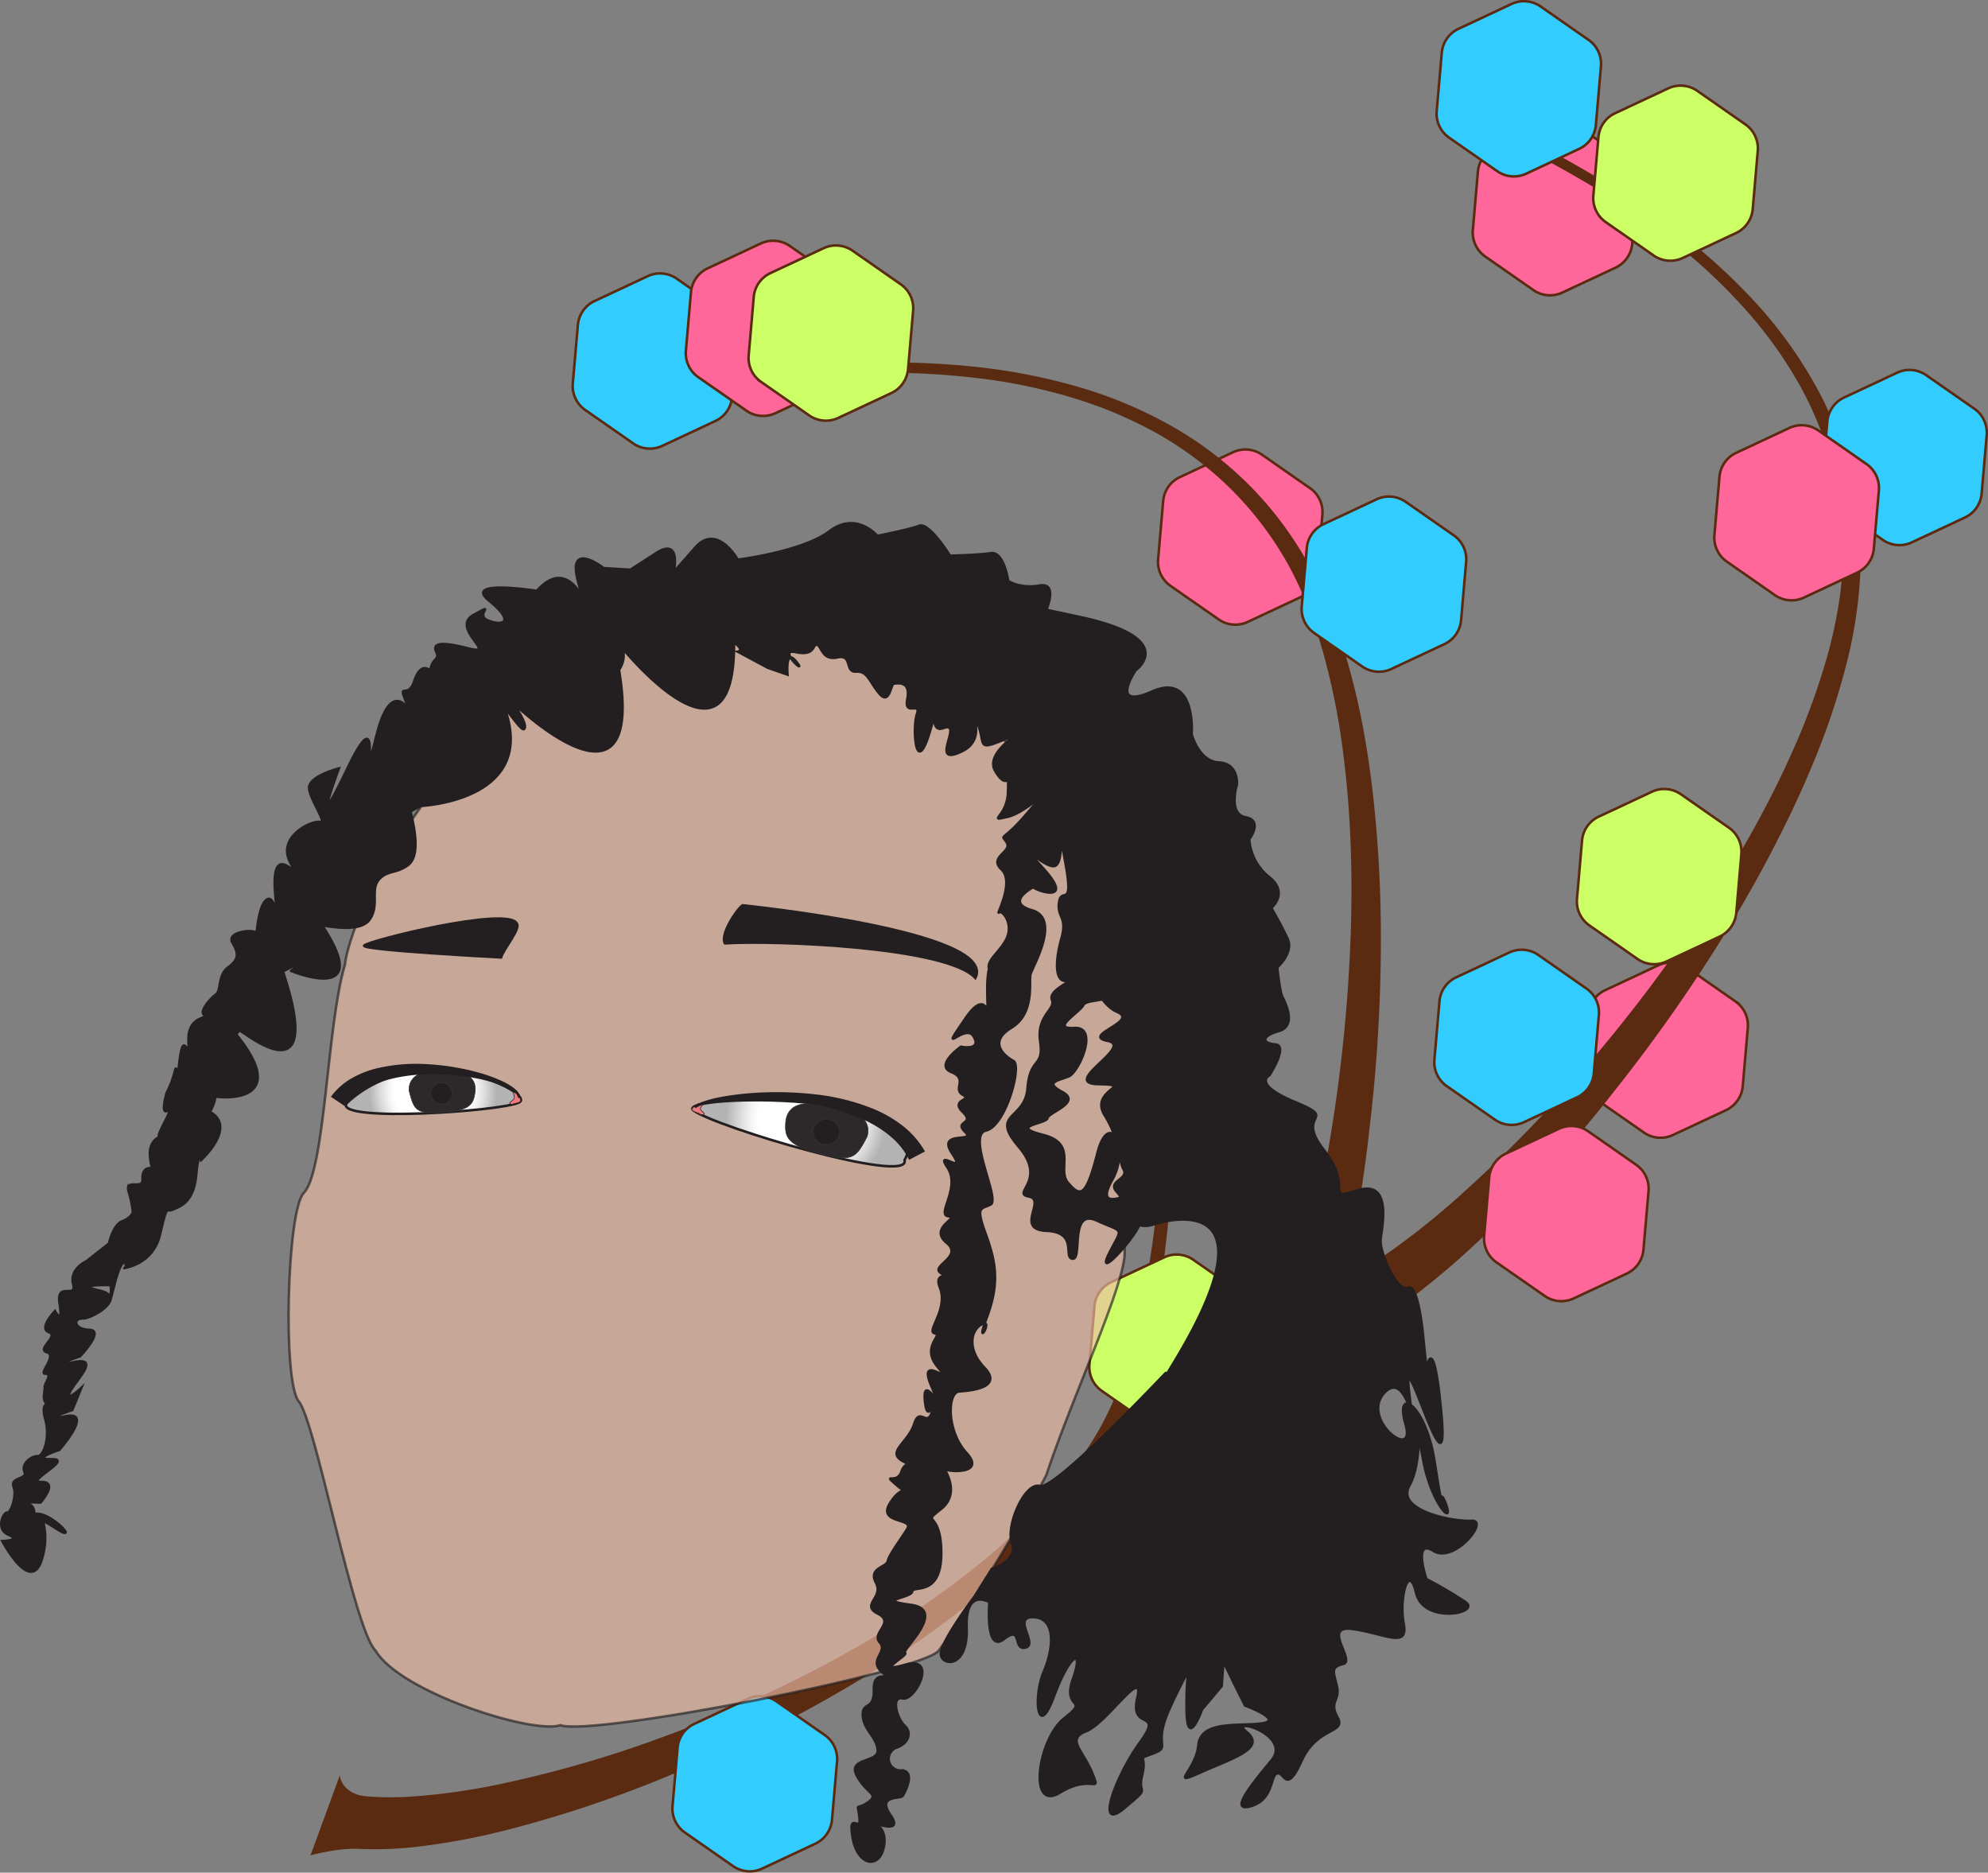 <svg id="Layer_2" data-name="Layer 2" xmlns="http://www.w3.org/2000/svg" xmlns:xlink="http://www.w3.org/1999/xlink" viewBox="0 0 785.03 739.36"><rect x="0" y="0" width="785.03" height="739.36" fill="#808080" stroke="none"/><defs><style>.cls-1{fill:#f69;}.cls-1,.cls-3,.cls-4{stroke:#5a2b10;}.cls-1,.cls-11,.cls-12,.cls-3,.cls-4,.cls-5,.cls-6,.cls-7,.cls-8,.cls-9{stroke-miterlimit:10;}.cls-2{fill:#5a2b10;}.cls-3{fill:#3cf;}.cls-4{fill:#cf6;}.cls-5{fill:#ecbca5;opacity:0.65;}.cls-11,.cls-12,.cls-5,.cls-6,.cls-9{stroke:#231f20;}.cls-6{fill:url(#radial-gradient);}.cls-7{fill:#2d292a;}.cls-7,.cls-8{stroke:#333;}.cls-7,.cls-8,.cls-9{stroke-width:0.25px;}.cls-10,.cls-12,.cls-8{fill:#231f20;}.cls-9{fill:#f37981;}.cls-11{fill:url(#radial-gradient-2);}</style><radialGradient id="radial-gradient" cx="319.39" cy="498.88" r="25.16" gradientTransform="translate(-27.48 7.91) rotate(-3.61)" gradientUnits="userSpaceOnUse"><stop offset="0.6" stop-color="#fff"/><stop offset="0.68" stop-color="#f6f6f6"/><stop offset="0.82" stop-color="#dcdcdc"/><stop offset="1" stop-color="#b3b3b3"/></radialGradient><radialGradient id="radial-gradient-2" cx="186.89" cy="484.67" r="25.2" gradientTransform="matrix(-1.19, -0.38, -0.4, 1.12, 886.4, 24.85)" xlink:href="#radial-gradient"/></defs><g id="flowers"><path class="cls-1" d="M665.49,290.42l-21,9.82a11.48,11.48,0,0,1-11.47-1l-19-13.24a11.49,11.49,0,0,1-4.89-10.42l2-23.07a11.49,11.49,0,0,1,6.59-9.44l21-9.83a11.51,11.51,0,0,1,11.47,1l19,13.24A11.49,11.49,0,0,1,674,257.9l-2,23.07A11.53,11.53,0,0,1,665.49,290.42Z" transform="translate(-151.81 -54.69)"/><path class="cls-1" d="M789.76,160.37l-21,9.83a11.48,11.48,0,0,1-11.47-1l-19-13.24a11.51,11.51,0,0,1-4.88-10.42l2-23.07a11.5,11.5,0,0,1,6.58-9.44l21-9.83a11.51,11.51,0,0,1,11.47,1l19,13.24a11.51,11.51,0,0,1,4.89,10.42l-2,23.07A11.49,11.49,0,0,1,789.76,160.37Z" transform="translate(-151.81 -54.69)"/><path class="cls-1" d="M833.4,493l-21,9.82a11.48,11.48,0,0,1-11.47-1l-19-13.24a11.51,11.51,0,0,1-4.88-10.42l2-23.07a11.5,11.5,0,0,1,6.58-9.44l21-9.83a11.5,11.5,0,0,1,11.47,1l19,13.24A11.51,11.51,0,0,1,842,460.43l-2,23.07A11.53,11.53,0,0,1,833.4,493Z" transform="translate(-151.81 -54.69)"/><path class="cls-2" d="M286,755.62a8,8,0,0,0,1.64,4,10.17,10.17,0,0,0,2.93,2.56,12.36,12.36,0,0,0,3.56,1.38,25.63,25.63,0,0,0,3.85.46,124.12,124.12,0,0,0,16.25,0,251.65,251.65,0,0,0,33.53-4.62,457,457,0,0,0,66.33-19.1A517.41,517.41,0,0,0,477.45,712c20.41-10.91,40.18-23.17,58.25-37.56a258.4,258.4,0,0,0,25.62-23.17,172.15,172.15,0,0,0,21.33-26.89,117.73,117.73,0,0,0,8.11-15c1.16-2.59,2.22-5.23,3.18-7.9s1.75-5.38,2.57-8.2c3.24-11.16,6-22.48,8.11-33.91a299.57,299.57,0,0,0,4.88-69.46,269.09,269.09,0,0,0-4.09-34.65c-1.06-5.72-2.35-11.4-3.79-17-.72-2.83-1.48-5.65-2.24-8.48-.38-1.42-.76-2.84-1.12-4.31-.17-.73-.34-1.47-.48-2.27a11.37,11.37,0,0,1-.17-1.28,4.71,4.71,0,0,1,.15-1.87l3.8,1.25c.05-.24,0,.07,0,.3a8.65,8.65,0,0,0,.13.91c.11.65.27,1.34.43,2,.34,1.38.72,2.79,1.09,4.2.76,2.83,1.53,5.67,2.26,8.53q2.19,8.56,3.86,17.28a273.38,273.38,0,0,1,4.49,35.14A301.47,301.47,0,0,1,614,525a344.57,344.57,0,0,1-3.82,35.25c-1.87,11.67-4.34,23.26-7.34,34.7-.74,2.83-1.53,5.76-2.48,8.64s-2,5.71-3.19,8.5A137.74,137.74,0,0,1,589,628.24a180.87,180.87,0,0,1-21.44,28.82,267,267,0,0,1-25.78,24.8,414.33,414.33,0,0,1-58.42,40.77,544.7,544.7,0,0,1-63.82,31.63,473.21,473.21,0,0,1-67.81,23,267.91,267.91,0,0,1-35.86,6.64,145,145,0,0,1-18.9.88c-1.62,0-3.25-.17-4.92-.16a51.51,51.51,0,0,0-5.17.27c-1.78.19-3.66.45-5.68.83s-4.21.78-6.78,1.5Z" transform="translate(-151.81 -54.69)"/><path class="cls-2" d="M626.86,629.17a8.92,8.92,0,0,0,4.7,0,7.8,7.8,0,0,0,2-.73,12.61,12.61,0,0,0,1.83-1.05,14.42,14.42,0,0,0,3-2.94c.43-.55.82-1.14,1.21-1.73l1.11-1.83a146.38,146.38,0,0,0,8.14-15.73,302.58,302.58,0,0,0,12.68-34.42A544.29,544.29,0,0,0,678.06,498a620.93,620.93,0,0,0,7.12-74.58c.84-25,0-50-3.41-74.73a271.12,271.12,0,0,0-7.52-36.49,178,178,0,0,0-5.88-17.6,144.66,144.66,0,0,0-7.75-16.76,134.25,134.25,0,0,0-22.13-29.44,137.54,137.54,0,0,0-29.44-22.39,168.25,168.25,0,0,0-34.32-14.45A218.54,218.54,0,0,0,538.05,204a305.45,305.45,0,0,0-37.54-2.14c-6.28,0-12.57.23-18.85.52l-9.46.46c-1.59.07-3.17.15-4.79.18-.81,0-1.64,0-2.49,0-.45,0-.85,0-1.38-.11l-.37-.06c-.13,0-.32-.07-.47-.11l-.25-.07a1.49,1.49,0,0,1-.31-.12,3.75,3.75,0,0,1-.82-.54l2.78-2.87a.67.67,0,0,0-.31-.24h0a.29.29,0,0,0,.1,0l.21,0c.25,0,.65.05,1,.08.73,0,1.48,0,2.25,0,1.53,0,3.11-.1,4.67-.17l9.46-.46c6.33-.29,12.67-.5,19-.52a308.56,308.56,0,0,1,38.06,1.86A234.6,234.6,0,0,1,576.08,207a173,173,0,0,1,35.58,14.36A143.51,143.51,0,0,1,642.86,244a140.49,140.49,0,0,1,23.93,30.41,177.77,177.77,0,0,1,15.29,35.5A280.86,280.86,0,0,1,691,347.3c2.17,12.62,3.59,25.33,4.58,38.06s1.48,25.5,1.52,38.26A631.68,631.68,0,0,1,692.64,500,559.77,559.77,0,0,1,679,575.69a322.89,322.89,0,0,1-11.85,37.21,167.55,167.55,0,0,1-8.46,18.3l-1.25,2.26c-.44.76-.9,1.5-1.31,2.28a47.73,47.73,0,0,0-2.27,4.94c-.76,1.74-1.29,3.62-2,5.67-.34,1-.55,2.11-.89,3.26a32.23,32.23,0,0,0-.82,3.75Z" transform="translate(-151.81 -54.69)"/><path class="cls-2" d="M666.43,559.79a8.86,8.86,0,0,0,4,2.49,7.71,7.71,0,0,0,2.11.44,12.44,12.44,0,0,0,2.11.07,14.3,14.3,0,0,0,4.09-.93c.66-.24,1.3-.54,1.94-.84l1.91-1a147.49,147.49,0,0,0,15.18-9.13,301.31,301.31,0,0,0,28.85-22.65A544.92,544.92,0,0,0,778.81,475,619.74,619.74,0,0,0,824,415.24c13.82-20.81,26.29-42.57,36.3-65.4a272.5,272.5,0,0,0,12.75-35,182,182,0,0,0,4.22-18.07,143.66,143.66,0,0,0,2.19-18.33,134.43,134.43,0,0,0-3.39-36.68,137.65,137.65,0,0,0-13.32-34.5,167.76,167.76,0,0,0-21.64-30.31,217.33,217.33,0,0,0-27.25-25.7A305.73,305.73,0,0,0,783,129.72c-5.36-3.27-10.81-6.39-16.32-9.45l-8.29-4.56c-1.39-.77-2.78-1.54-4.17-2.37-.7-.41-1.4-.84-2.11-1.31-.37-.27-.71-.48-1.11-.83l-.29-.24c-.1-.08-.24-.23-.35-.34l-.17-.19a2.23,2.23,0,0,1-.2-.26,4.51,4.51,0,0,1-.42-.89l3.88-1a.73.73,0,0,0-.14-.37c-.07-.07,0,0,0,0l0,0s0,0,.07.08l.17.13c.19.17.52.39.79.58.6.4,1.25.8,1.91,1.19,1.32.79,2.69,1.55,4.06,2.31l8.3,4.57c5.54,3.07,11,6.22,16.46,9.53a309.36,309.36,0,0,1,31.43,21.56,233.37,233.37,0,0,1,28.15,25.85,173.16,173.16,0,0,1,22.77,30.89,143.54,143.54,0,0,1,14.68,35.64,140.92,140.92,0,0,1,4.42,38.44,178.57,178.57,0,0,1-5.6,38.24,282.21,282.21,0,0,1-12.07,36.51c-4.77,11.88-10.23,23.45-16.07,34.81S840.68,410.74,834,421.62a632,632,0,0,1-43.84,62.74,563.81,563.81,0,0,1-51.29,57.26,323.53,323.53,0,0,1-29.62,25.46,167.52,167.52,0,0,1-16.8,11.14l-2.25,1.27c-.77.41-1.55.81-2.31,1.26a46.65,46.65,0,0,0-4.52,3c-1.57,1.08-3,2.4-4.65,3.8-.83.7-1.57,1.51-2.47,2.3a35.41,35.41,0,0,0-2.66,2.76Z" transform="translate(-151.81 -54.69)"/><path class="cls-3" d="M473.74,782.63l-21,9.83a11.53,11.53,0,0,1-11.47-1l-19-13.25a11.51,11.51,0,0,1-4.89-10.42l2-23.07A11.49,11.49,0,0,1,426,735.3l21-9.83a11.5,11.5,0,0,1,11.47,1l19,13.24a11.52,11.52,0,0,1,4.88,10.42l-2,23.07A11.53,11.53,0,0,1,473.74,782.63Z" transform="translate(-151.81 -54.69)"/><path class="cls-3" d="M722.19,309l-21,9.83a11.53,11.53,0,0,1-11.47-1l-19-13.24a11.52,11.52,0,0,1-4.88-10.42l2-23.08a11.53,11.53,0,0,1,6.58-9.44l21-9.83a11.53,11.53,0,0,1,11.47,1l19,13.24a11.53,11.53,0,0,1,4.88,10.43l-2,23.07A11.53,11.53,0,0,1,722.19,309Z" transform="translate(-151.81 -54.69)"/><path class="cls-3" d="M774.59,487.92l-21,9.83a11.51,11.51,0,0,1-11.47-1l-19-13.24a11.52,11.52,0,0,1-4.89-10.42l2-23.07a11.52,11.52,0,0,1,6.59-9.45l21-9.82a11.51,11.51,0,0,1,11.47,1l19,13.25a11.49,11.49,0,0,1,4.89,10.42l-2,23.07A11.5,11.5,0,0,1,774.59,487.92Z" transform="translate(-151.81 -54.69)"/><path class="cls-3" d="M927.75,259l-21,9.83a11.48,11.48,0,0,1-11.47-1l-19-13.24a11.51,11.51,0,0,1-4.89-10.42l2-23.07a11.49,11.49,0,0,1,6.59-9.44l21-9.83a11.48,11.48,0,0,1,11.47,1l19,13.24a11.51,11.51,0,0,1,4.88,10.42l-2,23.07A11.5,11.5,0,0,1,927.75,259Z" transform="translate(-151.81 -54.69)"/><path class="cls-3" d="M434.3,220.91l-21,9.83a11.51,11.51,0,0,1-11.47-1l-19-13.24A11.52,11.52,0,0,1,378,206.1L380,183a11.52,11.52,0,0,1,6.59-9.45l21-9.83a11.53,11.53,0,0,1,11.47,1L438,178a11.49,11.49,0,0,1,4.89,10.42l-2,23.07A11.5,11.5,0,0,1,434.3,220.91Z" transform="translate(-151.81 -54.69)"/><path class="cls-3" d="M775.49,113.43l-21,9.83a11.5,11.5,0,0,1-11.47-1l-19-13.24a11.52,11.52,0,0,1-4.88-10.42l2-23.07a11.53,11.53,0,0,1,6.58-9.45l21-9.83a11.51,11.51,0,0,1,11.46,1l19,13.25A11.51,11.51,0,0,1,784,80.92l-2,23.07A11.5,11.5,0,0,1,775.49,113.43Z" transform="translate(-151.81 -54.69)"/><path class="cls-1" d="M479,208l-21,9.83a11.51,11.51,0,0,1-11.46-1l-19-13.24a11.52,11.52,0,0,1-4.88-10.42l2-23.08a11.51,11.51,0,0,1,6.58-9.44l21-9.83a11.53,11.53,0,0,1,11.47,1l19,13.24a11.53,11.53,0,0,1,4.88,10.43l-2,23.07A11.53,11.53,0,0,1,479,208Z" transform="translate(-151.81 -54.69)"/><path class="cls-1" d="M885.12,280.81l-21,9.83a11.53,11.53,0,0,1-11.47-1l-19-13.25A11.49,11.49,0,0,1,828.8,266l2-23.07a11.49,11.49,0,0,1,6.59-9.44l21-9.83a11.51,11.51,0,0,1,11.47,1l19,13.24a11.5,11.5,0,0,1,4.89,10.42l-2,23.07A11.53,11.53,0,0,1,885.12,280.81Z" transform="translate(-151.81 -54.69)"/><path class="cls-1" d="M794.23,557.51l-21,9.83a11.53,11.53,0,0,1-11.47-1l-19-13.24a11.52,11.52,0,0,1-4.89-10.43l2-23.07a11.53,11.53,0,0,1,6.58-9.44l21-9.83a11.53,11.53,0,0,1,11.47,1l19,13.24A11.51,11.51,0,0,1,802.79,525l-2,23.07A11.52,11.52,0,0,1,794.23,557.51Z" transform="translate(-151.81 -54.69)"/><path class="cls-4" d="M830.89,424.47l-21,9.83a11.53,11.53,0,0,1-11.47-1l-19-13.25a11.51,11.51,0,0,1-4.89-10.42l2-23.07a11.49,11.49,0,0,1,6.59-9.44l21-9.83a11.5,11.5,0,0,1,11.47,1l19,13.24A11.52,11.52,0,0,1,839.44,392l-2,23.07A11.53,11.53,0,0,1,830.89,424.47Z" transform="translate(-151.81 -54.69)"/><path class="cls-4" d="M503.8,209.87l-21,9.83a11.53,11.53,0,0,1-11.47-1l-19-13.25a11.51,11.51,0,0,1-4.88-10.42l2-23.07a11.5,11.5,0,0,1,6.58-9.44l21-9.83a11.51,11.51,0,0,1,11.47,1l19,13.24a11.52,11.52,0,0,1,4.89,10.42l-2,23.07A11.52,11.52,0,0,1,503.8,209.87Z" transform="translate(-151.81 -54.69)"/><path class="cls-4" d="M837.27,146.73l-21,9.83a11.51,11.51,0,0,1-11.46-1l-19-13.24A11.53,11.53,0,0,1,781,131.91l2-23.07a11.51,11.51,0,0,1,6.58-9.44l21-9.83a11.53,11.53,0,0,1,11.47,1l19,13.24a11.53,11.53,0,0,1,4.88,10.43l-2,23.07A11.53,11.53,0,0,1,837.27,146.73Z" transform="translate(-151.81 -54.69)"/><path class="cls-4" d="M638.34,608.24l-21,9.83a11.5,11.5,0,0,1-11.47-1l-19-13.24A11.51,11.51,0,0,1,582,593.43l2-23.07a11.53,11.53,0,0,1,6.58-9.45l21-9.82a11.5,11.5,0,0,1,11.47,1l19,13.25a11.51,11.51,0,0,1,4.88,10.42l-2,23.07A11.5,11.5,0,0,1,638.34,608.24Z" transform="translate(-151.81 -54.69)"/></g><path id="faceShape" class="cls-5" d="M459.23,306.59c-111.41-19-168.73,104.83-171.21,129-7.1,23.27-7.77,81.9-16.36,90.21-6.54,7.42-8.31,74.67-1.82,82.27s21.7,89.82,30.25,98.29c9.73,16.52,62.21,33.15,73,29.47,12.6,4.56,143-21,149.44-29.47s28.65-42.87,42.44-69.24c10.09-30.7,31.68-76.4,30.93-88.38S632,328.76,459.23,306.59Z" transform="translate(-151.81 -54.69)"/><g id="rightEye"><path id="Eye" class="cls-6" d="M288.59,490.34c-4.31,7.55,61,3.15,68.19-.37S317.48,463.15,288.59,490.34Z" transform="translate(-151.81 -54.69)"/><path id="lens" class="cls-7" d="M339.22,482.73a7.53,7.53,0,0,1,.18,3.17c-.62,4.53-1.83,7.27-12.39,7.93-10.83.74-11.67-.59-13.65-8.52-.36-5.71,5.21-8.34,12.6-8.17C333.53,477.76,338,478.68,339.22,482.73Z" transform="translate(-151.81 -54.69)"/><circle id="pupil" class="cls-8" cx="174.36" cy="431.69" r="4.22"/><path class="cls-9" d="M354.9,488.19c.26-1.26-1.46-2.59,1.16-2.05.76,2,1.54,2.19,1.28,3.45-1,.8-2.66.66-3.22,1.18C351.5,490.22,354.64,489.45,354.9,488.19Z" transform="translate(-151.81 -54.69)"/><path class="cls-10" d="M356.37,488.15a3.34,3.34,0,0,0-1-1.8,10.73,10.73,0,0,0-1.85-1.38,25.17,25.17,0,0,0-4.3-2,60.71,60.71,0,0,0-9.29-2.52,92.09,92.09,0,0,0-19.15-1.6,64.28,64.28,0,0,0-18.57,2.93c-5.8,1.94-11.07,5.21-13.85,9.88l-5.88-3.94a26.34,26.34,0,0,1,8.33-7.38,38.65,38.65,0,0,1,9.85-3.87,68.43,68.43,0,0,1,20.19-1.6,94.19,94.19,0,0,1,19.64,3.21,61.9,61.9,0,0,1,9.37,3.35,27,27,0,0,1,4.37,2.48,11.17,11.17,0,0,1,1.94,1.71,4.23,4.23,0,0,1,1.13,2.49Z" transform="translate(-151.81 -54.69)"/></g><g id="leftEye"><path id="Eye-2" data-name="Eye" class="cls-11" d="M509,512.73c2.74,10-75.8-13.42-83.39-19.71S524.48,484.62,509,512.73Z" transform="translate(-151.81 -54.69)"/><path id="lens-2" data-name="lens" class="cls-7" d="M463.06,494.22a8.53,8.53,0,0,0-1,3.65c-.4,5.42.37,8.89,13.17,12.19,13.12,3.45,14.5,2.11,19-6.63,1.92-6.56-4.25-11-13.38-12.53C471.32,489.81,465.62,489.81,463.06,494.22Z" transform="translate(-151.81 -54.69)"/><ellipse id="pupil-2" data-name="pupil" class="cls-8" cx="478.08" cy="501.6" rx="5.01" ry="5.3" transform="translate(-189.03 910.19) rotate(-88.33)"/><path class="cls-9" d="M428.39,492.36c.07-1.15,2.58-1.85-.78-2.05-1.53,1.5-2.54,1.49-2.61,2.63,1,.95,3,1.24,3.54,1.83C431.89,495,428.32,493.5,428.39,492.36Z" transform="translate(-151.81 -54.69)"/><path class="cls-10" d="M425.88,491.58l.65-.54a4.79,4.79,0,0,1,.68-.42,10.06,10.06,0,0,1,1.41-.67,14.59,14.59,0,0,1,1.44-.53,13.42,13.42,0,0,1,1.45-.45c2-.58,3.94-1,5.92-1.35a115,115,0,0,1,12-1.42,135.4,135.4,0,0,1,24.23.55,85.54,85.54,0,0,1,23.83,6.07,49.61,49.61,0,0,1,10.95,6.49,35,35,0,0,1,8.63,10l-6.26,3.31a28.29,28.29,0,0,0-6.46-8.47,43.31,43.31,0,0,0-9.23-6.29c-6.76-3.52-14.36-5.65-22.05-7.12a131.45,131.45,0,0,0-23.56-2.06,114.43,114.43,0,0,0-11.85.63c-2,.25-3.92.5-5.84.94-.48.09-1,.21-1.43.34s-.95.25-1.4.42a9.7,9.7,0,0,0-1.33.53,5.61,5.61,0,0,0-1.14.7Z" transform="translate(-151.81 -54.69)"/></g><g id="brows"><path id="rightEyebrow" class="cls-12" d="M349.67,432.7c1.08-3.56,8-11.43,6.14-13.5-3.92-6.75-59.46,7.07-60.22,8.86S349.67,432.7,349.67,432.7Z" transform="translate(-151.81 -54.69)"/><path id="leftEyebrow" class="cls-12" d="M445,412.13c-2.51,1.91-8.89,11.62-6.93,15,19.16-1.21,87.62,1.28,98.9,13.69C546.29,422.31,445,412.13,445,412.13Z" transform="translate(-151.81 -54.69)"/></g><path id="hair" class="cls-12" d="M301.72,401.62c3.34-3.39,6.58-2,11.16-5.35,4-2.87,3.61-11,1-21.21l4.06-2.19S364.56,371,351,334c-.51-1.41,6.61,9.55,7.73,8.53,1.94-1.76-4.63-10.62-4.63-10.62s52.74,51.29,42.14-12.75a10.11,10.11,0,0,0,1.48-8.43s44.48,54.83,43.93-2.41c4.4,3.22,1.54,3.68,1.54,3.68L455,318.34l7.79,2.7s-1.08-10.87,3.55-5-8.11-5.57-.25-3.88,6.43-3.33,8.32-2.93,1.94,6.36,8.07,5,2.8,5.91,7.37,5.62,5,3.62,9.14,8.6,4.5-3.78,5.81-3.86,6.72-1.32,5.31,6,5.61.74,3.76,6.11-.44,27.61,5.94,4-4.08,4.63,4.46,1.47S518,358,531.78,351.26,528,325,535.44,336s0,16.1,12.52,10.83-8.15,3.89-3.12,12.32,5.31-1.21,5,8.43-8.46,11.46-.27,9.63,18.78-14.3,8.19-1.82-10.85,8.11-8.43,11.89S542,393,547.29,397.94s-2.22,18.25-1,17,6.14,4.55,2.74,10.88-11,9.95-3.77,14.49-3.81-18.82-3.58,5.65,3.11-6.25-8.51,10.63-.34,1.5,3.09,7.3-5,4.08-5,4.08-10.47,7.33-3.75,10,.42,6.67,4.5,8.95-5.13,1.79,0,6.82-3.72,3.33.94,7.88-11.43-.91-5.15,8.49-7.15-2.44-1.84,5.54-4.5,18.68.34,19.23-8,4.43-.65,10.52-9.44,9.78-.51,12.71-5.67-3.69-2.19,4.89-5.58,17.46-2,18.11-5.79,5.18,1.29,13.48-8.45-6.32-2.7,7.24-3.57-5.93-2.5,5.79,5.1-4.69,3.09,3.51-5-1.56-7.31,5.75-10.79,10.9-4.88,14.46,1.69-1-.16,4.38-7.87.06-1.85,5.37,3.33-2-2.44,6.71,9.36,6,6.59,10.51S503,668.32,502.41,671s-7.82,2.68-4.69,8.6-6.14,8.7.77,12.2-2.71,7.6.71,11.32-4.5,6.92.74,11.58-3.29-1.8-3.05,6.93-4.61,4.66-4.37,10.33,5.43,8.4,5.88,13.62-12,3-8.25,10.14,9.25,7.29,4.32,10.66-4-.69-3.27,5.89-4.64-3.21-2.68,8,10.55,12.45,12.29,3.6-5.65-10.14-5.65-10.14,14.06,5.93,8.36-2.28,3.81-6.36,4.74-7.73,5.35-10-.63-10a4.66,4.66,0,0,1-1.74-9.07C510.6,743,512,738.75,509,736s-5.54-11.86-.68-10.75,14-16.94,1-13.29,1.63-3.93-.16-4.69,17-17,2.3-18.95.27-2.64.54-5.28,11.49,2.34,11.49-15.15-8.32-10.85,0-17.49.23-17.07,1.19-15.82,16.76,2.44,8.78-6.24-7.63-24-2.84-24.3,17.39-1.54,9.9-9.37-4.92-15.59-.65-17.31-3.27,10.56,1.59-2.43,3.91-21.23-.32-32.77-2-9.93,1.86-11.92-9.62-27.44-1.84-29.21,14.31-25.6,10.83-27.45-10.22-7.43-.83-13.1,6.86-18.12,7.55-21.05,12.29-22,.59-25.34,2-9.87.73-9.23,17.28,7.7,3.92-7.11,0,0,4.31-1.15.94-19.73,4.29-1.14-1.6,9.17-2.52,15.41,3.41,5.52.91,14.42-2.45,16.62,1.49,16.67-6.78,3.48-5.22,7.47-6.17,6.08-4.64,16.54-4,5.77-5,18.41-15,9.6-3.48,23.08-3.09,18.34,4,19.64-5.73,13,7,13.55,6.36,10.73,10.31,11S574,531.57,585,536.62s10.18,2.11,4.75,13,9.23-4.94,11.93-11.23,11.45-8.6,10-6.75,10.92,11.36-4.36-16,4.44,4.62-2.69,7.7-21,10.31-13.68-2.67-1.28-28.32-5.84-10.54-6.8,17-11.51,11.64,4-15.49-9.94-19,1.47-4.39,1.77-6.63,13.6-6.18,5.91-10.27-1.17-4.57,2.66-6.3,11.88-19.58,2.08-19,2-6.08,3.58-9.14,17.37.15,8-10.33-3.73,9.27,5.26,13.08-14.4,9.38-3.71,11.46-19,16.84-3.69,17.09-3.77,2.21,2.52,12.32,5.32,17.43,7.49,21.39-6.84,4.46-2.55,9,3.83,16,14.41,12.65,46.76-9.58,8.09,54.32-2.31,3.38-3.34,4.37-43.78,46.39-49.7,44.64-13.59,15.79-11,22.62-8,10.11-8,10.11L536.64,685s-13.5,17.92-13.3,22.72,10.76,5.88,10.18-10.26,9-10.19,9-10.19-1.78,20.34,5.72,14.56,3.35,4.54,8.52,3.34-5.59-12.32,3.18-12,8.17,11.73,4,21.61-2.48,27.31,4,9.83,12-19.59,7.56-7.06,7,7.43-3.39,15.52-14.54,37.2-1.78,29.4,16.38,1.15,12.76-7.8-10.46-13.33-2.35-16.47,23.25-26.38,20.16-13.07,10.75,4.13,1.1,17.42-17.86,35.67-6.44,26.2,5.17-4.7,7.26-13.14-2.68-6,4.21-8.57,1.2-2.7,4.9-13.43S631,697,626.5,702.07s-6.3,10.89-6.13,27.49,6.12.05,6.12.05l7.73-9.21.7-9.68,4.53,9.35,4,8s15.21,5.6,7,7-24.44-1.52-25.4,8.59-11.79,16.49.69,10.89,26.23-9.52,18.38-16,18.22,1,9.78,11.18-16.94,20.75-7.94,18,7.34-12.26,10.24-12.88,3.47,8.52,9.61-5S683.5,739.13,680,732.79s1-6.62-.26-12.22-2.75-7.7,2.42-8.9-8.85-15.62,3.94-13.8,21.92,7.8,20-2.14,1.94-24.61,4.92-12.11,25.86,8,19.46,3.58a171.88,171.88,0,0,0-15.44-9.08s-5.4-16.28,2.8-11.11,22.39-12.34,15-11.88-30-4.06-24.49-13.89,2.23-27.11,5.51-9.83,12.12,25.9,9,17.36-1,5.62-4.59-17.26S702.42,601.76,706.83,617s-18-1.93-8.39-12.37,12.57,23,9.76-.62,16,45.58,12.87,9.91-6-18.85-6-18.85l-1.18-11.75s-1.83-22.18-6.08-20.17S696.44,549.2,697,544s4.63-23.63-9.09-19.34-1.37-.87-13.25-15.86,6.26-11.68-11.25-18.92-10.29-10.68-10.29-10.68,7.57-11.73,2.29-12.15-5.88-3.17,1.42-5.3,2.34-11.43,1.33-13.56-2-11.53-2-11.53,6.63-5.81,4.1-11.33-6.45-12.16-6.45-12.16,7.06-5.92-.77-12.14a21,21,0,0,1-7.94-15s5.66-7.35-1.42-8.66-3.44-12.9-3.44-12.9.79-8.35-7.11-8.73-10.76-11.13-10.76-11.13,1.95-24.6-15.49-16.94-6.65-8.33-6.65-8.33,17.45-12.47-21.49-20.94-14.07-2.19-14.07-2.19,5.38-11.69-2.4-10.33-12.36-1.84-12.36-1.84-1.61-11.71-6.81-10.94-16.13,1-16.13,1-8.26-13.28-12.1-11.82-16.6,4-16.6,4-8.31-9.93-18.92-1.85-36.21,11.23-36.21,11.23-8.15-14.57-16.71-4.85l-8.57,9.72s3.15-14-7-7.43l-10.12,6.54-10.54-.64s-14.48-11.24-10.17,5.06S377.86,272,363.81,288c0,0-29.42-4.7-18.89,3.82s5.44,10.15-.31,7.89,3.76-7.45-5.75-2.26,10.14,16.39-2.15,13.24-14-1.56-12.57,1.55-1.66,2-2.44,7.28c0,0-3.62-4-6.26,4s-7-.72-2.67,9.79-5-16.88-12.24,11.56,3.79-18.6-11.42,13-3.48.22-3.48.22-12.34,3.11-11.74,8,7.36,13.82,4.22,13.14-17,5.74-11.72,15.9-7.68-10.89-5.94,12,1.25,1.38-2.76,2.51-4.55,15.59-4.68,13.63-12-.88-9.39,3.6,2.46,6.66-1.71,9.77-2.63,9.14-4.87,10.74-6.85,6.84-4.44,8.15-6.71-.16-6.36,10-1.85-6.19-3.56,8.29-.65-1-1.8,3.7a41.77,41.77,0,0,1-3.25,8.66s-2.64,8.94.44,7-5.44,10.74-3.13,10.35-4.68-.24-3.87,8,3.53,5.18,1.45,4.58-4.67-.15-4.4,4.2-7-.43-5.53,4.72a43.19,43.19,0,0,1,1.69,8.21s-.45,2.21-4.15,3.61-5.27,8.79-5.27,8.79l-8.89,7s-6.8,3-5.26,9.07-6.79-1.32-5.35,7.63-1.85,3-1.85,3-6.56,6.83-2.39,8.31-5,6.73-.78,7.92-3.49,8.68-.55,8.49-.5,4.11-.32,5.27-1,4.72.38,6.09-2.1-.45-.12,6.72-.75,14.66-3.1,14.5-6.51,3-5.15,6.13-5.7,2-4.29,5.9-1.36,10.78-2.56,10.27-4.84,6.43.55,8.71-2.45,2.49-2.45,2.49,11.25,21.44,15.6,7.18S164,652,174.58,658.57s-9-13.72-11.85-3,7.75-6.41-.75-7.28,5.8-.37,5.8-.37,7.36-8.21.37-8.1,12.92-9.16,4.09-9,3-3.69,3-3.69,13.61-15.43,2.66-13.28,2.47-2.49,2.47-2.49l3.53-8.68s-6.33,5.94-4.55,1.75,12.68-14.24,1.58-11.91,2.48-2.34,2.48-2.34,9.84-10.24,3.71-10.43-6.7-4.57-2.62-4.52,17.55-8.38,6.89-10.91S193,562.1,195,562s-1.71,14.39,2-.13,5.43-6.43,4-6.5,11-.57,14-13.29,2.38-8.59,4.92-9.78,8.3-2.42,9.35-13.56,1.95-6.06,1.95-6.06,14.34-13,3.46-19c6.3-11.1-3.83-10-4.28-7.91s40.5,9.1,14.59-22.79c12.13-12.13-1.65-3.1,1.36-1.54s33.77,27,17.19-23.24c11.86-6.12,3.19-.2,3.19-.2S300,451.87,279,420c12.12,2.23,17,.38,18.83-2.35C301.78,411.9,297.73,405.68,301.72,401.62Z" transform="translate(-151.81 -54.69)"/></svg>
